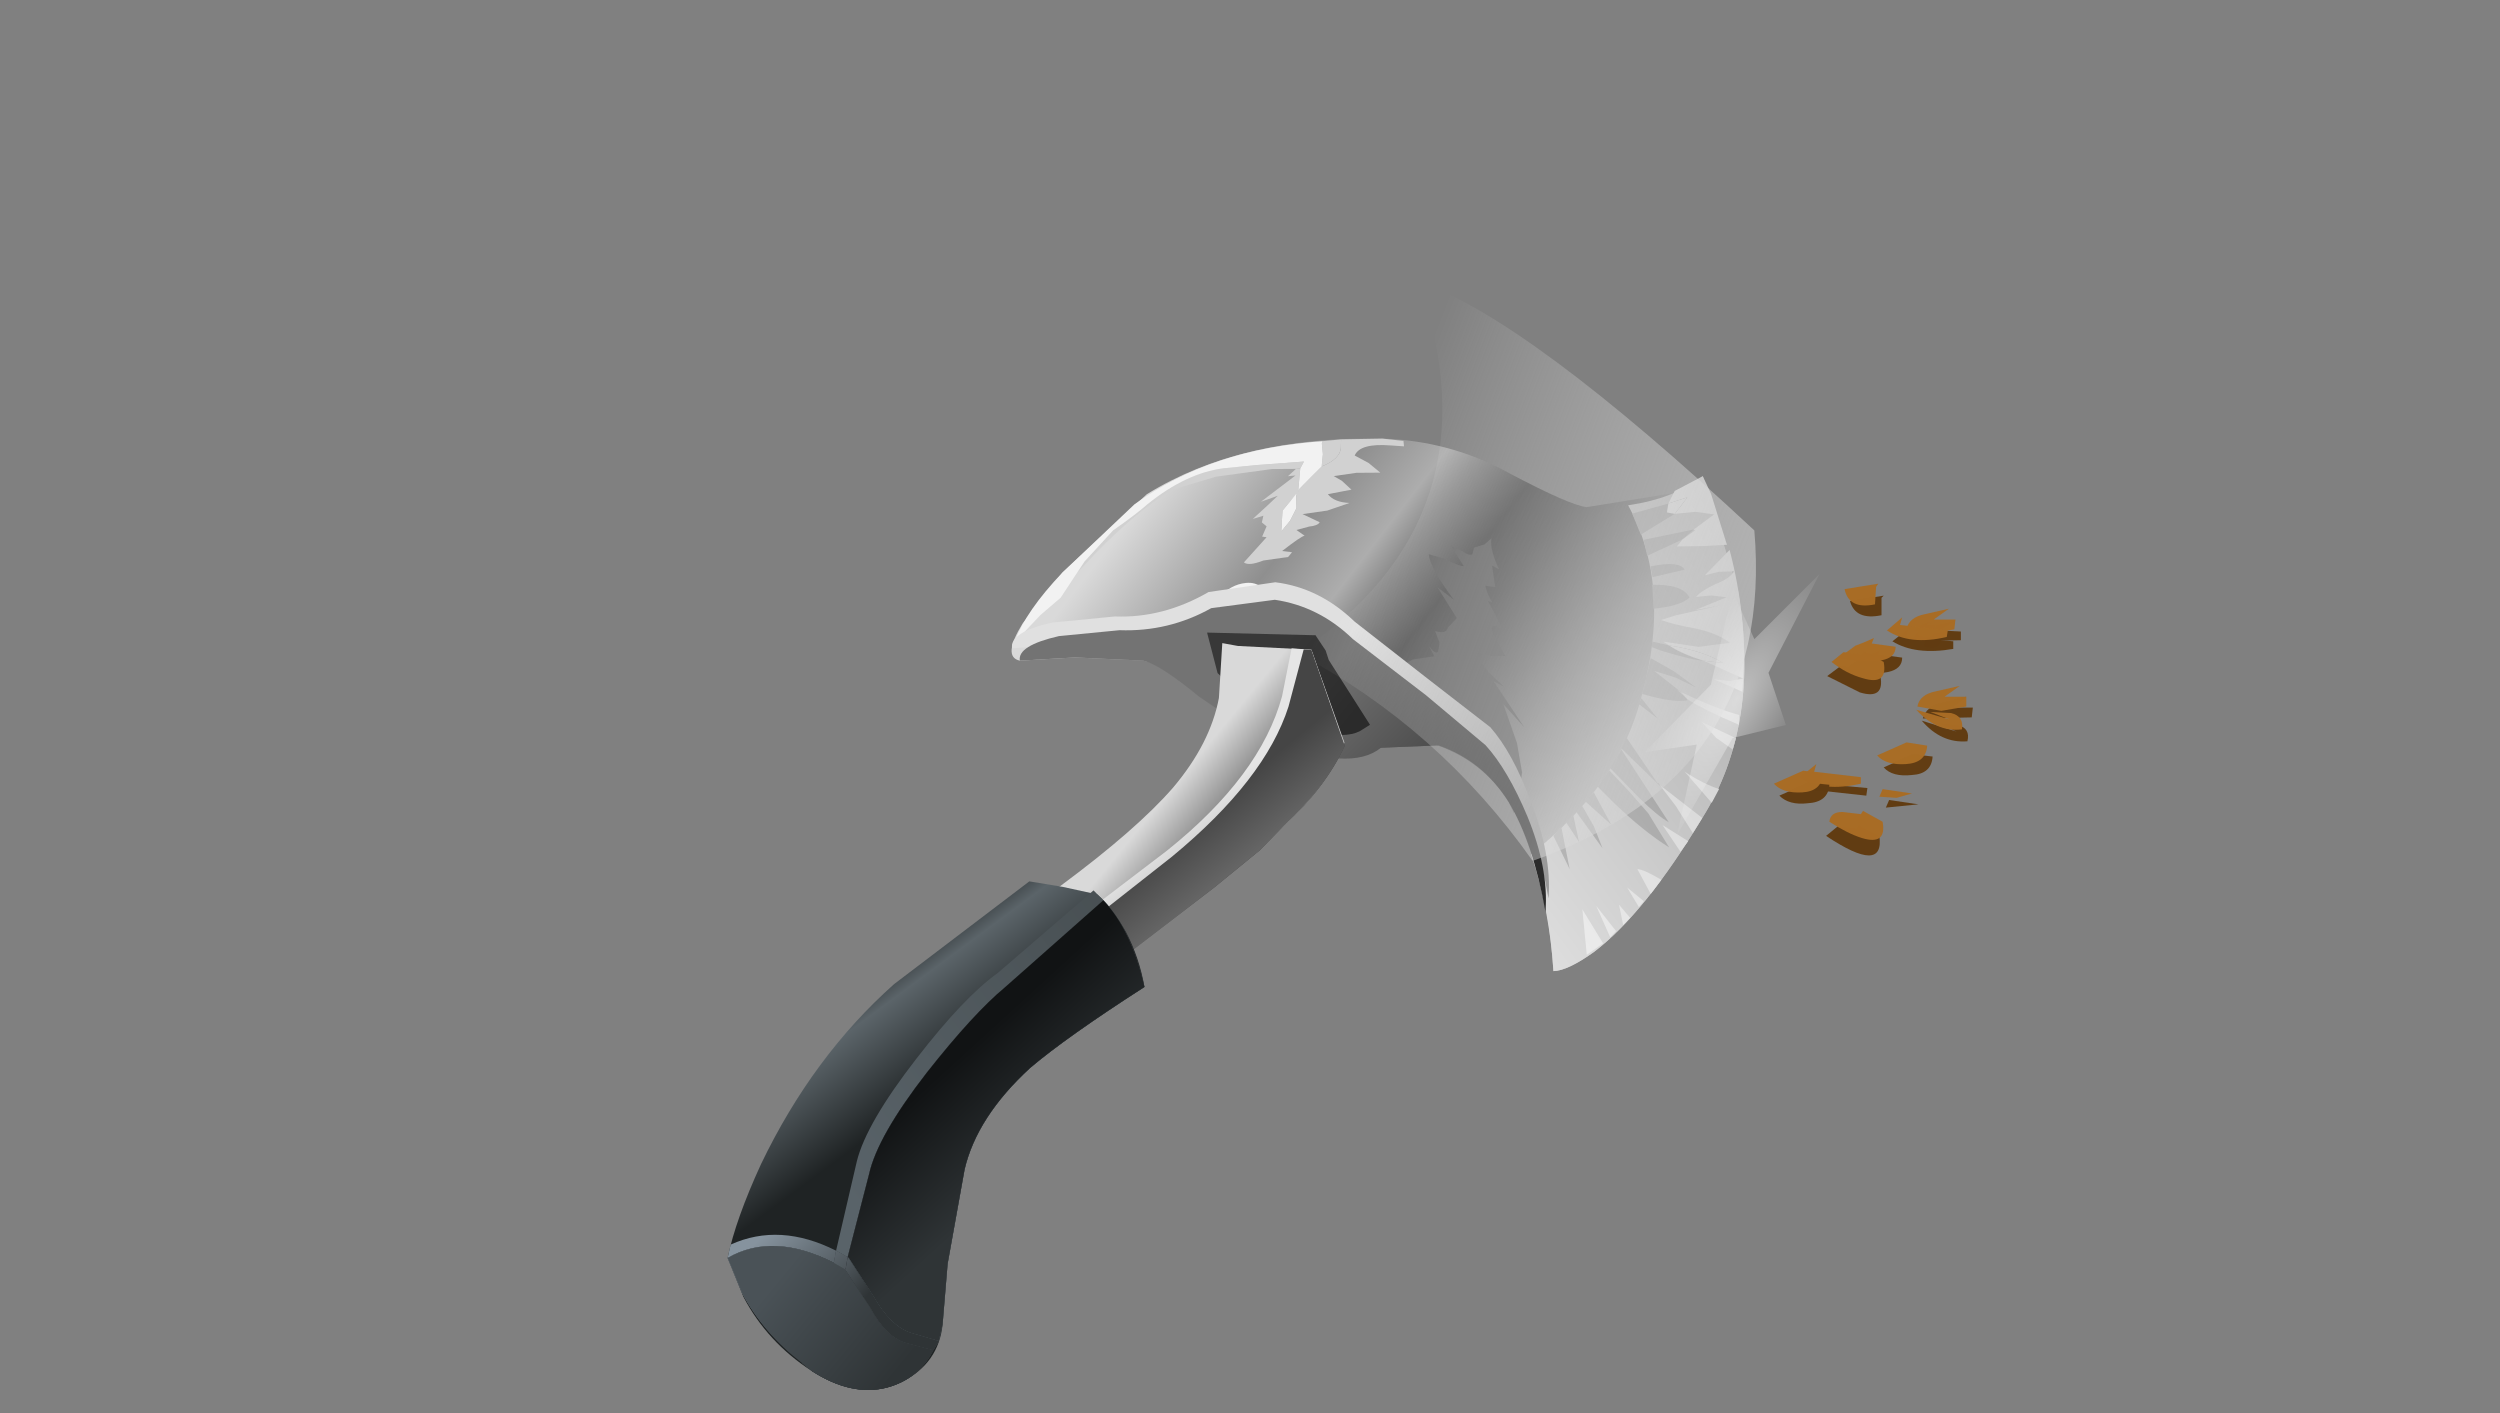 <?xml version="1.0" encoding="UTF-8" standalone="no"?>
<svg xmlns:xlink="http://www.w3.org/1999/xlink" height="65.0px" width="115.0px" xmlns="http://www.w3.org/2000/svg">
  <rect width="100%" height="100%" fill="#808080" stroke="none"/>
  <g transform="matrix(1.0, 0.0, 0.0, 1.0, 0.0, 0.0)">
    <use height="41.5" transform="matrix(0.995, -0.097, 0.097, 0.995, 30.094, 23.241)" width="49.3" xlink:href="#shape0"/>
    <use height="26.65" transform="matrix(1.0, 0.0, 0.0, 1.0, 59.7, 12.95)" width="21.05" xlink:href="#shape1"/>
    <use height="1.5" transform="matrix(1.0, 0.0, 0.0, 1.0, 86.35, 34.15)" width="2.55" xlink:href="#shape2"/>
    <use height="1.5" transform="matrix(1.0, 0.0, 0.0, 1.0, 84.85, 26.85)" width="1.8" xlink:href="#shape3"/>
    <use height="1.7" transform="matrix(1.0, 0.0, 0.0, 1.0, 87.7, 28.0)" width="2.5" xlink:href="#shape4"/>
    <use height="2.05" transform="matrix(1.0, 0.0, 0.0, 1.0, 84.0, 37.3)" width="2.65" xlink:href="#shape5"/>
    <use height="1.15" transform="matrix(1.0, 0.0, 0.0, 1.0, 88.25, 28.65)" width="1.05" xlink:href="#shape6"/>
    <use height="0.95" transform="matrix(1.0, 0.0, 0.0, 1.0, 86.45, 36.25)" width="1.8" xlink:href="#shape7"/>
    <use height="1.55" transform="matrix(1.0, 0.0, 0.0, 1.0, 82.8, 35.15)" width="3.1" xlink:href="#shape8"/>
    <use height="1.6" transform="matrix(1.0, 0.0, 0.0, 1.0, 84.6, 29.35)" width="2.9" xlink:href="#shape9"/>
    <use height="1.7" transform="matrix(1.0, 0.0, 0.0, 1.0, 88.2, 31.55)" width="2.55" xlink:href="#shape10"/>
    <use height="2.0" transform="matrix(1.0, 0.0, 0.0, 1.0, 84.05, 29.95)" width="2.65" xlink:href="#shape11"/>
    <use height="1.45" transform="matrix(1.0, 0.0, 0.0, 1.0, 88.15, 32.65)" width="2.4" xlink:href="#shape12"/>
    <use height="1.5" transform="matrix(1.0, 0.0, 0.0, 1.0, 81.6, 35.45)" width="2.55" xlink:href="#shape13"/>
    <use height="1.55" transform="matrix(1.0, 0.0, 0.0, 1.0, 86.8, 28.4)" width="3.1" xlink:href="#shape14"/>
    <use height="12.0" transform="matrix(1.0, 0.0, 0.0, 1.0, 75.65, 26.4)" width="8.05" xlink:href="#shape15"/>
  </g>
  <defs>
    <g id="shape0" transform="matrix(1.0, 0.0, 0.0, 1.0, 27.75, 21.15)">
      <path d="M14.95 -16.9 L18.9 -17.15 Q19.85 -17.4 20.4 -17.8 L21.5 -12.4 Q21.95 -6.15 18.85 -2.15 15.8 1.95 13.3 3.5 12.0 4.25 11.35 4.2 11.5 -0.7 10.05 -3.75 9.05 -5.75 7.1 -6.65 L4.45 -6.8 2.8 -6.65 1.35 -7.2 Q0.0 -8.25 -1.4 -8.9 L-3.75 -10.45 Q-5.25 -11.6 -6.05 -11.85 L-9.15 -12.3 -11.7 -12.4 Q-12.5 -12.65 -11.4 -14.1 L-9.35 -16.25 -5.15 -19.45 Q-0.6 -21.7 5.9 -20.95 9.0 -20.55 11.55 -18.8 14.2 -17.05 14.95 -16.9" fill="url(#gradient0)" fill-rule="evenodd" stroke="none"/>
      <path d="M1.4 -18.5 L1.0 -18.1 0.85 -17.15 1.3 -17.6 1.65 -18.15 1.7 -18.75 1.4 -18.5 M3.95 -20.7 L4.0 -21.1 5.9 -20.95 6.85 -20.75 6.85 -20.5 6.25 -20.6 Q4.85 -20.85 4.55 -20.3 L5.15 -19.9 5.65 -19.4 4.55 -19.5 3.5 -19.45 3.85 -19.2 4.25 -18.75 3.15 -18.65 Q3.4 -18.25 4.1 -18.15 L3.05 -17.9 1.9 -17.85 2.65 -17.4 Q2.55 -17.25 2.15 -17.25 L1.55 -17.15 1.9 -16.85 Q1.75 -16.85 0.8 -16.25 L1.25 -16.15 1.05 -15.95 -0.1 -15.9 Q-0.8 -15.7 -1.0 -15.9 L0.15 -16.95 -0.05 -17.0 0.2 -17.45 0.0 -17.65 0.1 -17.95 -0.4 -17.85 0.2 -18.3 0.85 -18.8 0.05 -18.6 1.75 -19.65 1.4 -19.65 1.8 -19.95 2.0 -19.95 1.8 -18.9 1.85 -19.0 2.45 -19.5 3.0 -19.95 Q3.85 -20.2 3.95 -20.7" fill="#d1d1d1" fill-rule="evenodd" stroke="none"/>
      <path d="M-6.85 -17.95 Q-5.7 -18.6 -5.15 -19.0 -3.25 -20.25 -1.5 -20.3 L0.05 -20.3 2.2 -20.25 2.0 -19.95 1.8 -19.95 0.7 -20.05 -1.9 -19.95 -3.95 -19.55 Q-5.95 -18.6 -8.3 -16.5 L-8.65 -16.2 -8.3 -16.65 -6.85 -17.95" fill="#d1d1d1" fill-rule="evenodd" stroke="none"/>
      <path d="M3.1 -20.5 L3.1 -21.0 3.15 -21.1 4.0 -21.1 3.95 -20.7 Q3.85 -20.2 3.0 -19.95 L3.0 -20.0 3.1 -20.5" fill="#d1d1d1" fill-rule="evenodd" stroke="none"/>
      <path d="M9.6 -15.55 L10.1 -15.65 10.45 -15.9 Q10.3 -15.45 10.65 -14.45 L10.35 -14.65 10.4 -13.65 9.95 -13.75 Q10.0 -13.35 10.2 -12.95 L10.0 -13.05 10.6 -11.6 10.25 -11.85 Q10.05 -11.95 10.05 -11.65 L10.55 -10.45 9.95 -10.5 9.3 -10.7 Q9.35 -10.35 9.7 -9.8 L10.35 -9.05 9.9 -9.35 11.1 -7.1 10.25 -8.25 10.7 -6.4 10.8 -5.05 10.55 -3.95 10.25 -3.2 10.05 -3.75 Q9.05 -5.75 6.95 -6.7 L5.45 -10.9 Q5.65 -10.55 5.95 -10.55 L6.3 -10.7 7.3 -10.75 7.1 -11.25 Q7.35 -10.8 7.5 -10.95 L7.6 -11.35 7.45 -11.9 Q7.95 -11.7 8.05 -12.0 L8.5 -12.4 7.75 -13.9 8.45 -13.25 Q7.5 -14.8 7.5 -15.45 L8.25 -15.15 Q8.85 -14.75 9.05 -14.75 L8.55 -15.75 Q8.65 -15.65 9.05 -15.45 9.3 -15.2 9.5 -15.25 L9.6 -15.55" fill="#666666" fill-rule="evenodd" stroke="none"/>
      <path d="M1.0 -18.1 L1.4 -18.5 1.7 -18.8 1.65 -18.15 1.3 -17.6 0.85 -17.15 1.0 -18.1 M-5.15 -19.0 Q-5.7 -18.6 -6.85 -17.95 L-8.3 -16.65 -9.55 -15.1 -10.55 -14.4 -11.7 -13.4 -11.85 -13.3 Q-11.2 -14.65 -9.35 -16.25 L-5.75 -19.05 Q-2.0 -21.25 3.15 -21.1 L3.1 -21.0 3.1 -20.5 3.0 -20.0 3.0 -19.95 2.45 -19.5 1.85 -19.0 1.8 -18.9 2.0 -19.95 2.2 -20.25 0.05 -20.3 -1.5 -20.3 Q-3.25 -20.25 -5.15 -19.0" fill="#f2f2f2" fill-rule="evenodd" stroke="none"/>
      <path d="M0.05 -13.8 L-0.25 -13.6 -1.6 -13.4 Q-2.05 -13.5 -2.3 -14.4 -1.7 -14.95 -1.0 -14.95 -0.1 -14.95 0.05 -13.8" fill="#f2f2f2" fill-rule="evenodd" stroke="none"/>
      <path d="M16.85 -16.8 Q19.0 -16.9 20.4 -17.8 L21.5 -12.4 Q21.95 -6.15 18.85 -2.15 15.8 1.95 13.3 3.5 12.0 4.25 11.35 4.2 11.45 1.4 10.85 -1.25 14.95 -3.9 16.4 -7.45 18.6 -12.7 16.85 -16.8" fill="url(#gradient1)" fill-rule="evenodd" stroke="none"/>
      <path d="M13.55 -3.45 L14.0 -3.8 14.65 -2.25 13.55 -3.45" fill="url(#gradient2)" fill-rule="evenodd" stroke="none"/>
      <path d="M19.75 -15.4 L19.2 -15.0 17.5 -14.4 17.4 -15.15 19.75 -15.4" fill="url(#gradient3)" fill-rule="evenodd" stroke="none"/>
      <path d="M18.1 -10.2 Q18.65 -9.75 19.6 -9.35 19.15 -9.4 17.7 -10.0 L17.3 -10.2 17.35 -10.45 18.1 -10.2" fill="url(#gradient4)" fill-rule="evenodd" stroke="none"/>
      <path d="M12.95 -2.9 L13.1 -1.6 12.6 -2.55 12.95 -2.9" fill="url(#gradient5)" fill-rule="evenodd" stroke="none"/>
      <path d="M12.55 -0.4 L11.95 -2.0 12.35 -2.4 12.55 -0.4" fill="url(#gradient6)" fill-rule="evenodd" stroke="none"/>
      <path d="M17.3 -2.1 Q16.8 -2.45 16.05 -3.35 L14.85 -4.85 15.45 -5.65 17.3 -2.1" fill="url(#gradient7)" fill-rule="evenodd" stroke="none"/>
      <path d="M18.7 -16.7 L18.6 -16.3 18.95 -16.2 17.3 -15.4 17.0 -16.4 18.7 -16.7" fill="url(#gradient8)" fill-rule="evenodd" stroke="none"/>
      <path d="M17.25 -6.9 L16.45 -7.65 16.6 -7.9 17.25 -6.9" fill="url(#gradient9)" fill-rule="evenodd" stroke="none"/>
      <path d="M16.4 -2.6 L17.2 -0.95 Q16.1 -1.8 14.9 -3.2 L14.2 -4.05 14.8 -4.75 15.65 -3.65 16.4 -2.6" fill="url(#gradient10)" fill-rule="evenodd" stroke="none"/>
      <path d="M16.95 -3.95 L17.0 -3.95 17.1 -3.75 15.45 -5.7 15.75 -6.15 16.95 -3.95" fill="url(#gradient11)" fill-rule="evenodd" stroke="none"/>
      <path d="M17.6 -13.9 Q18.95 -14.05 19.15 -13.6 L17.65 -13.4 17.6 -13.9" fill="url(#gradient12)" fill-rule="evenodd" stroke="none"/>
      <path d="M17.6 -13.05 Q19.0 -12.95 19.25 -12.3 18.8 -11.95 17.55 -11.95 L17.6 -13.05" fill="url(#gradient13)" fill-rule="evenodd" stroke="none"/>
      <path d="M16.65 -8.1 L17.2 -9.7 18.2 -9.0 19.15 -8.15 18.25 -8.7 17.3 -9.1 18.45 -8.0 18.25 -8.15 18.7 -7.65 18.7 -7.6 Q18.0 -7.55 16.65 -8.1" fill="url(#gradient14)" fill-rule="evenodd" stroke="none"/>
      <path d="M13.1 -3.0 L13.4 -3.25 13.85 -2.25 14.15 -1.2 13.1 -3.0" fill="url(#gradient15)" fill-rule="evenodd" stroke="none"/>
      <path d="M15.65 -0.1 Q15.95 -0.05 16.7 0.5 L16.15 1.1 15.65 -0.1" fill="url(#gradient16)" fill-rule="evenodd" stroke="none"/>
      <path d="M12.95 3.6 L12.95 1.5 13.75 3.15 12.95 3.6" fill="url(#gradient17)" fill-rule="evenodd" stroke="none"/>
      <path d="M19.6 -16.9 L18.7 -16.7 19.05 -17.25 20.4 -17.8 20.7 -16.95 21.2 -14.55 20.05 -14.6 18.9 -14.7 19.2 -15.0 19.8 -15.35 19.75 -15.4 20.75 -16.0 19.9 -16.2 18.95 -16.2 19.6 -16.9" fill="url(#gradient18)" fill-rule="evenodd" stroke="none"/>
      <path d="M19.25 -6.55 L20.75 -5.65 20.55 -5.15 19.85 -5.75 19.25 -6.55" fill="url(#gradient19)" fill-rule="evenodd" stroke="none"/>
      <path d="M15.1 2.1 L14.75 2.4 14.65 1.45 15.1 2.1" fill="url(#gradient20)" fill-rule="evenodd" stroke="none"/>
      <path d="M14.4 2.65 L14.1 2.9 13.6 1.4 14.4 2.65" fill="url(#gradient21)" fill-rule="evenodd" stroke="none"/>
      <path d="M15.8 1.4 L15.55 1.65 15.1 0.7 15.8 1.4" fill="url(#gradient22)" fill-rule="evenodd" stroke="none"/>
      <path d="M21.25 -7.75 L20.0 -8.45 20.7 -8.3 21.35 -8.35 21.25 -7.75" fill="url(#gradient23)" fill-rule="evenodd" stroke="none"/>
      <path d="M17.0 -2.0 L18.1 -1.15 17.7 -0.7 17.0 -2.0" fill="url(#gradient24)" fill-rule="evenodd" stroke="none"/>
      <path d="M21.4 -13.3 L20.7 -13.35 20.05 -13.25 21.3 -14.3 Q21.8 -11.15 21.35 -8.35 L19.6 -9.35 20.5 -9.15 Q19.65 -9.8 18.1 -10.2 L17.85 -10.4 19.45 -10.0 20.9 -10.05 Q20.35 -10.55 19.4 -10.85 18.35 -11.15 17.85 -11.4 L18.55 -11.55 20.6 -11.8 19.45 -11.7 20.95 -12.15 20.25 -12.3 19.55 -12.3 Q19.8 -12.55 20.5 -12.8 21.2 -13.0 21.4 -13.3" fill="url(#gradient25)" fill-rule="evenodd" stroke="none"/>
      <path d="M18.45 -8.0 Q19.95 -7.1 21.0 -6.7 L20.95 -6.25 Q19.4 -7.1 18.7 -7.65 L18.45 -8.0" fill="url(#gradient26)" fill-rule="evenodd" stroke="none"/>
      <path d="M18.35 -1.5 L17.7 -2.8 17.05 -3.85 18.85 -2.15 18.35 -1.5" fill="url(#gradient27)" fill-rule="evenodd" stroke="none"/>
      <path d="M18.25 -4.35 Q19.05 -3.7 19.75 -3.4 L19.35 -2.8 18.25 -4.35" fill="url(#gradient28)" fill-rule="evenodd" stroke="none"/>
      <path d="M18.1 -10.2 Q19.65 -9.8 20.5 -9.15 L19.6 -9.35 Q18.65 -9.75 18.1 -10.2" fill="url(#gradient29)" fill-rule="evenodd" stroke="none"/>
      <path d="M18.1 -10.2 Q19.65 -9.8 20.5 -9.15 L19.6 -9.35 Q18.65 -9.75 18.1 -10.2" fill="url(#gradient30)" fill-rule="evenodd" stroke="none"/>
      <path d="M20.6 -11.8 L18.55 -11.55 20.6 -11.8" fill="url(#gradient31)" fill-rule="evenodd" stroke="none"/>
      <path d="M20.6 -11.8 L18.55 -11.55 20.6 -11.8" fill="url(#gradient32)" fill-rule="evenodd" stroke="none"/>
      <path d="M19.6 -16.9 L18.95 -16.2 18.6 -16.3 18.7 -16.7 19.6 -16.9" fill="url(#gradient33)" fill-rule="evenodd" stroke="none"/>
      <path d="M19.6 -16.9 L18.95 -16.2 18.6 -16.3 18.7 -16.7 19.6 -16.9" fill="url(#gradient34)" fill-rule="evenodd" stroke="none"/>
      <path d="M6.9 -9.75 L9.55 -7.25 Q10.45 -6.0 11.05 -3.75 11.8 -1.15 11.45 0.85 11.2 -2.4 10.25 -4.4 9.25 -6.5 7.3 -7.4 L4.5 -7.5 Q3.45 -6.8 1.35 -7.85 L-1.5 -9.5 -3.85 -11.05 -6.2 -12.5 -9.45 -12.95 -12.0 -13.0 Q-12.05 -13.75 -10.05 -14.0 L-7.15 -14.0 Q-4.95 -13.7 -2.75 -14.7 L0.35 -14.85 Q2.35 -14.4 3.8 -12.7 L6.9 -9.75" fill="url(#gradient35)" fill-rule="evenodd" stroke="none"/>
      <path d="M10.05 -3.75 Q9.05 -5.75 7.1 -6.65 L4.45 -6.8 Q3.7 -6.3 2.45 -6.5 L0.85 -7.0 -1.25 -7.95 -3.65 -9.95 Q-5.3 -11.6 -6.05 -11.85 L-9.15 -12.3 -11.7 -12.4 Q-11.75 -13.1 -9.8 -13.35 L-7.0 -13.35 Q-4.75 -13.05 -2.7 -13.95 L0.25 -14.05 Q2.25 -13.55 3.65 -11.9 L6.75 -9.0 9.25 -6.45 Q10.15 -5.25 10.85 -3.0 11.6 -0.5 11.25 1.45 11.0 -1.75 10.05 -3.75" fill="url(#gradient36)" fill-rule="evenodd" stroke="none"/>
      <path d="M1.9 -12.25 L1.95 -12.25 2.35 -11.5 2.45 -11.05 4.05 -7.9 3.55 -7.65 Q2.1 -7.1 -1.5 -9.5 L-2.7 -10.95 -3.0 -12.85 1.9 -12.25" fill="url(#gradient37)" fill-rule="evenodd" stroke="none"/>
      <path d="M1.7 -11.6 L2.8 -7.05 Q1.75 -5.25 -0.35 -3.65 L-1.55 -2.65 -3.8 -1.15 -8.45 1.75 -12.25 4.05 Q-14.2 5.4 -15.25 6.75 L-18.35 3.05 -17.55 2.45 Q-15.45 0.85 -10.85 -1.9 -7.1 -4.15 -5.25 -5.9 -3.35 -7.75 -2.75 -9.8 L-2.35 -12.3 -1.65 -12.1 1.7 -11.6" fill="url(#gradient38)" fill-rule="evenodd" stroke="none"/>
      <path d="M1.7 -11.6 L2.8 -7.2 Q1.75 -5.25 -0.35 -3.65 L-1.6 -2.65 -3.85 -1.2 -8.45 1.65 -12.35 3.9 Q-14.35 5.25 -15.3 6.55 L-17.35 4.1 -5.8 -3.05 Q-1.2 -6.05 0.15 -9.6 L0.8 -11.75 1.7 -11.6" fill="url(#gradient39)" fill-rule="evenodd" stroke="none"/>
      <path d="M1.7 -11.6 L2.8 -7.05 Q1.75 -5.25 -0.35 -3.65 L-1.55 -2.65 -3.8 -1.15 -8.45 1.75 -12.25 4.05 Q-14.2 5.4 -15.25 6.75 L-17.0 4.55 -5.6 -2.75 Q-1.0 -5.85 0.4 -9.1 L1.35 -11.65 1.7 -11.6" fill="url(#gradient40)" fill-rule="evenodd" stroke="none"/>
      <path d="M-9.2 -1.35 Q-8.6 -0.75 -8.05 0.5 -7.55 1.75 -7.45 3.1 -11.25 5.05 -13.05 6.3 -15.7 8.3 -16.5 10.65 L-17.7 14.9 -18.2 17.65 Q-18.55 19.4 -20.3 20.1 -22.3 20.85 -24.4 19.2 -26.3 17.7 -27.2 15.5 L-27.75 13.65 Q-27.2 11.9 -25.8 9.5 -22.95 4.8 -18.9 1.85 L-12.25 -2.25 -10.75 -1.85 -9.2 -1.35" fill="url(#gradient41)" fill-rule="evenodd" stroke="none"/>
      <path d="M-9.35 -1.55 L-8.95 -1.05 -13.85 2.5 Q-15.4 3.55 -17.8 6.05 -20.35 8.75 -20.9 10.45 L-22.25 14.15 -22.75 13.8 -21.4 9.8 Q-20.8 8.1 -18.2 5.35 -15.75 2.75 -14.1 1.8 L-9.35 -1.55" fill="url(#gradient42)" fill-rule="evenodd" stroke="none"/>
      <path d="M-13.85 2.5 L-8.95 -1.05 Q-7.8 0.4 -7.45 3.1 -11.25 5.05 -13.05 6.3 -15.7 8.3 -16.5 10.65 L-17.7 14.9 -18.2 17.65 -18.45 18.4 -19.7 17.9 Q-20.6 17.5 -21.25 16.05 L-22.2 14.2 -22.25 14.15 -20.9 10.45 Q-20.35 8.75 -17.8 6.05 -15.4 3.55 -13.85 2.5" fill="url(#gradient43)" fill-rule="evenodd" stroke="none"/>
      <path d="M-13.85 2.5 L-8.95 -1.05 Q-7.8 0.4 -7.45 3.1 -11.25 5.05 -13.05 6.3 -15.7 8.3 -16.5 10.65 L-17.7 14.9 -18.2 17.65 -18.45 18.4 -19.7 17.9 Q-20.6 17.5 -21.25 16.05 L-22.2 14.2 -22.25 14.15 -20.9 10.45 Q-20.35 8.75 -17.8 6.05 -15.4 3.55 -13.85 2.5" fill="url(#gradient44)" fill-rule="evenodd" stroke="none"/>
      <path d="M-22.9 14.35 Q-25.55 12.65 -27.75 13.65 L-27.55 13.05 Q-25.2 12.25 -22.75 13.8 L-22.9 14.35" fill="url(#gradient45)" fill-rule="evenodd" stroke="none"/>
      <path d="M-22.4 14.7 L-22.9 14.35 -22.75 13.8 -22.25 14.15 -22.4 14.7" fill="url(#gradient46)" fill-rule="evenodd" stroke="none"/>
      <path d="M-22.4 14.7 L-22.9 14.35 -22.75 13.8 -22.25 14.15 -22.4 14.7" fill="url(#gradient47)" fill-rule="evenodd" stroke="none"/>
      <path d="M-22.25 14.15 L-22.2 14.2 -21.25 16.05 Q-20.6 17.5 -19.7 17.9 L-18.45 18.4 -18.75 18.8 -19.95 18.35 Q-20.85 18.0 -21.45 16.55 L-22.4 14.75 -22.4 14.7 -22.25 14.15" fill="url(#gradient48)" fill-rule="evenodd" stroke="none"/>
      <path d="M-22.25 14.15 L-22.2 14.2 -21.25 16.05 Q-20.6 17.5 -19.7 17.9 L-18.45 18.4 -18.75 18.8 -19.95 18.35 Q-20.85 18.0 -21.45 16.55 L-22.4 14.75 -22.4 14.7 -22.25 14.15" fill="url(#gradient49)" fill-rule="evenodd" stroke="none"/>
      <path d="M-22.25 14.15 L-22.2 14.2 -21.25 16.05 Q-20.6 17.5 -19.7 17.9 L-18.45 18.4 -18.75 18.8 -19.95 18.35 Q-20.85 18.0 -21.45 16.55 L-22.4 14.75 -22.4 14.7 -22.25 14.15" fill="url(#gradient50)" fill-rule="evenodd" stroke="none"/>
      <path d="M-22.9 14.35 L-23.55 16.5 Q-23.7 17.1 -24.8 18.8 -26.45 17.25 -27.25 15.3 L-27.75 13.65 Q-25.55 12.65 -22.9 14.35" fill="url(#gradient51)" fill-rule="evenodd" stroke="none"/>
      <path d="M-22.4 14.7 L-23.05 17.0 Q-23.2 17.6 -24.4 19.2 L-24.8 18.8 Q-23.7 17.1 -23.55 16.5 L-22.9 14.35 -22.4 14.7" fill="url(#gradient52)" fill-rule="evenodd" stroke="none"/>
      <path d="M-22.4 14.7 L-23.05 17.0 Q-23.2 17.6 -24.4 19.2 L-24.8 18.8 Q-23.7 17.1 -23.55 16.5 L-22.9 14.35 -22.4 14.7" fill="url(#gradient53)" fill-rule="evenodd" stroke="none"/>
      <path d="M-21.45 16.55 Q-20.85 18.0 -19.95 18.35 L-18.75 18.8 Q-19.55 20.05 -21.05 20.3 -22.7 20.55 -24.4 19.2 -23.2 17.6 -23.05 17.0 L-22.4 14.7 -22.4 14.75 -21.45 16.55" fill="url(#gradient54)" fill-rule="evenodd" stroke="none"/>
      <path d="M-21.45 16.55 Q-20.85 18.0 -19.95 18.35 L-18.75 18.8 Q-19.55 20.05 -21.05 20.3 -22.7 20.55 -24.4 19.2 -23.2 17.6 -23.05 17.0 L-22.4 14.7 -22.4 14.75 -21.45 16.55" fill="url(#gradient55)" fill-rule="evenodd" stroke="none"/>
      <path d="M-21.45 16.55 Q-20.85 18.0 -19.95 18.35 L-18.75 18.8 Q-19.55 20.05 -21.05 20.3 -22.7 20.55 -24.4 19.2 -23.2 17.6 -23.05 17.0 L-22.4 14.7 -22.4 14.75 -21.45 16.55" fill="url(#gradient56)" fill-rule="evenodd" stroke="none"/>
      <path d="M-27.75 13.65 Q-25.55 12.65 -22.9 14.35 L-22.4 14.7 -22.4 14.75 -21.45 16.55 Q-20.85 18.0 -19.95 18.35 L-18.75 18.8 Q-19.55 20.05 -21.05 20.3 -22.7 20.55 -24.4 19.2 L-24.8 18.8 Q-26.45 17.25 -27.25 15.3 L-27.75 13.65" fill="url(#gradient57)" fill-rule="evenodd" stroke="none"/>
    </g>
    <linearGradient gradientTransform="matrix(-0.012, -0.012, -0.016, 0.017, 7.1, -12.05)" gradientUnits="userSpaceOnUse" id="gradient0" spreadMethod="pad" x1="-819.2" x2="819.2">
      <stop offset="0.078" stop-color="#bdbdbd"/>
      <stop offset="0.192" stop-color="#999999"/>
      <stop offset="0.333" stop-color="#747474"/>
      <stop offset="0.443" stop-color="#5d5d5d"/>
      <stop offset="0.514" stop-color="#545454"/>
      <stop offset="0.608" stop-color="#8d8d8d"/>
      <stop offset="0.655" stop-color="#adadad"/>
      <stop offset="0.769" stop-color="#8f8f8f"/>
      <stop offset="1.0" stop-color="#d9d9d9"/>
    </linearGradient>
    <linearGradient gradientTransform="matrix(0.018, -0.01, -0.015, -0.025, 19.8, -9.2)" gradientUnits="userSpaceOnUse" id="gradient1" spreadMethod="pad" x1="-819.2" x2="819.2">
      <stop offset="0.0" stop-color="#e5e5e5"/>
      <stop offset="0.612" stop-color="#adadad"/>
      <stop offset="1.0" stop-color="#878787"/>
    </linearGradient>
    <linearGradient gradientTransform="matrix(0.013, -0.007, -0.011, -0.018, 20.8, -6.55)" gradientUnits="userSpaceOnUse" id="gradient2" spreadMethod="pad" x1="-819.2" x2="819.2">
      <stop offset="0.0" stop-color="#bababa"/>
      <stop offset="1.0" stop-color="#878787"/>
    </linearGradient>
    <linearGradient gradientTransform="matrix(0.013, -0.007, -0.011, -0.018, 16.9, -14.35)" gradientUnits="userSpaceOnUse" id="gradient3" spreadMethod="pad" x1="-819.2" x2="819.2">
      <stop offset="0.0" stop-color="#bababa"/>
      <stop offset="1.0" stop-color="#878787"/>
    </linearGradient>
    <linearGradient gradientTransform="matrix(0.012, -0.007, -0.01, -0.017, 18.95, -10.15)" gradientUnits="userSpaceOnUse" id="gradient4" spreadMethod="pad" x1="-819.2" x2="819.2">
      <stop offset="0.0" stop-color="#bababa"/>
      <stop offset="1.0" stop-color="#878787"/>
    </linearGradient>
    <linearGradient gradientTransform="matrix(0.015, -0.008, -0.012, -0.02, 21.7, -6.95)" gradientUnits="userSpaceOnUse" id="gradient5" spreadMethod="pad" x1="-819.2" x2="819.2">
      <stop offset="0.0" stop-color="#bababa"/>
      <stop offset="1.0" stop-color="#878787"/>
    </linearGradient>
    <linearGradient gradientTransform="matrix(0.016, -0.009, -0.013, -0.021, 22.65, -6.85)" gradientUnits="userSpaceOnUse" id="gradient6" spreadMethod="pad" x1="-819.2" x2="819.2">
      <stop offset="0.0" stop-color="#bababa"/>
      <stop offset="1.0" stop-color="#878787"/>
    </linearGradient>
    <linearGradient gradientTransform="matrix(0.012, -0.007, -0.01, -0.016, 20.5, -6.1)" gradientUnits="userSpaceOnUse" id="gradient7" spreadMethod="pad" x1="-819.2" x2="819.2">
      <stop offset="0.0" stop-color="#bababa"/>
      <stop offset="1.0" stop-color="#878787"/>
    </linearGradient>
    <linearGradient gradientTransform="matrix(0.013, -0.007, -0.011, -0.018, 16.35, -15.4)" gradientUnits="userSpaceOnUse" id="gradient8" spreadMethod="pad" x1="-819.2" x2="819.2">
      <stop offset="0.0" stop-color="#bababa"/>
      <stop offset="1.0" stop-color="#878787"/>
    </linearGradient>
    <linearGradient gradientTransform="matrix(0.012, -0.006, -0.009, -0.016, 19.25, -8.7)" gradientUnits="userSpaceOnUse" id="gradient9" spreadMethod="pad" x1="-819.2" x2="819.2">
      <stop offset="0.0" stop-color="#bababa"/>
      <stop offset="1.0" stop-color="#878787"/>
    </linearGradient>
    <linearGradient gradientTransform="matrix(0.011, -0.006, -0.009, -0.015, 20.4, -5.25)" gradientUnits="userSpaceOnUse" id="gradient10" spreadMethod="pad" x1="-819.2" x2="819.2">
      <stop offset="0.0" stop-color="#bababa"/>
      <stop offset="1.0" stop-color="#878787"/>
    </linearGradient>
    <linearGradient gradientTransform="matrix(0.01, -0.006, -0.008, -0.014, 19.6, -6.65)" gradientUnits="userSpaceOnUse" id="gradient11" spreadMethod="pad" x1="-819.2" x2="819.2">
      <stop offset="0.0" stop-color="#bababa"/>
      <stop offset="1.0" stop-color="#878787"/>
    </linearGradient>
    <linearGradient gradientTransform="matrix(0.013, -0.007, -0.01, -0.018, 17.45, -13.25)" gradientUnits="userSpaceOnUse" id="gradient12" spreadMethod="pad" x1="-819.2" x2="819.2">
      <stop offset="0.0" stop-color="#bababa"/>
      <stop offset="1.0" stop-color="#878787"/>
    </linearGradient>
    <linearGradient gradientTransform="matrix(0.013, -0.007, -0.01, -0.018, 17.85, -12.4)" gradientUnits="userSpaceOnUse" id="gradient13" spreadMethod="pad" x1="-819.2" x2="819.2">
      <stop offset="0.0" stop-color="#bababa"/>
      <stop offset="1.0" stop-color="#878787"/>
    </linearGradient>
    <linearGradient gradientTransform="matrix(0.013, -0.007, -0.01, -0.017, 19.25, -9.35)" gradientUnits="userSpaceOnUse" id="gradient14" spreadMethod="pad" x1="-819.2" x2="819.2">
      <stop offset="0.0" stop-color="#bababa"/>
      <stop offset="1.0" stop-color="#878787"/>
    </linearGradient>
    <linearGradient gradientTransform="matrix(0.016, -0.009, -0.013, -0.022, 22.45, -6.95)" gradientUnits="userSpaceOnUse" id="gradient15" spreadMethod="pad" x1="-819.2" x2="819.2">
      <stop offset="0.0" stop-color="#bababa"/>
      <stop offset="1.0" stop-color="#878787"/>
    </linearGradient>
    <linearGradient gradientTransform="matrix(0.03, -0.017, -0.024, -0.041, 28.5, -6.35)" gradientUnits="userSpaceOnUse" id="gradient16" spreadMethod="pad" x1="-819.2" x2="819.2">
      <stop offset="0.0" stop-color="#ffffff"/>
      <stop offset="0.49" stop-color="#c6c6c6"/>
      <stop offset="1.0" stop-color="#878787"/>
    </linearGradient>
    <linearGradient gradientTransform="matrix(0.033, -0.018, -0.026, -0.045, 30.3, -6.9)" gradientUnits="userSpaceOnUse" id="gradient17" spreadMethod="pad" x1="-819.2" x2="819.2">
      <stop offset="0.0" stop-color="#ffffff"/>
      <stop offset="0.49" stop-color="#c6c6c6"/>
      <stop offset="1.0" stop-color="#878787"/>
    </linearGradient>
    <linearGradient gradientTransform="matrix(0.031, -0.017, -0.025, -0.042, 23.05, -17.45)" gradientUnits="userSpaceOnUse" id="gradient18" spreadMethod="pad" x1="-819.2" x2="819.2">
      <stop offset="0.0" stop-color="#ffffff"/>
      <stop offset="0.49" stop-color="#c6c6c6"/>
      <stop offset="1.0" stop-color="#878787"/>
    </linearGradient>
    <linearGradient gradientTransform="matrix(0.027, -0.015, -0.021, -0.036, 26.0, -9.2)" gradientUnits="userSpaceOnUse" id="gradient19" spreadMethod="pad" x1="-819.2" x2="819.2">
      <stop offset="0.0" stop-color="#ffffff"/>
      <stop offset="0.49" stop-color="#c6c6c6"/>
      <stop offset="1.0" stop-color="#878787"/>
    </linearGradient>
    <linearGradient gradientTransform="matrix(0.03, -0.016, -0.024, -0.041, 28.8, -5.75)" gradientUnits="userSpaceOnUse" id="gradient20" spreadMethod="pad" x1="-819.2" x2="819.2">
      <stop offset="0.0" stop-color="#ffffff"/>
      <stop offset="0.49" stop-color="#c6c6c6"/>
      <stop offset="1.0" stop-color="#878787"/>
    </linearGradient>
    <linearGradient gradientTransform="matrix(0.035, -0.019, -0.028, -0.047, 31.05, -7.25)" gradientUnits="userSpaceOnUse" id="gradient21" spreadMethod="pad" x1="-819.2" x2="819.2">
      <stop offset="0.0" stop-color="#ffffff"/>
      <stop offset="0.49" stop-color="#c6c6c6"/>
      <stop offset="1.0" stop-color="#878787"/>
    </linearGradient>
    <linearGradient gradientTransform="matrix(0.03, -0.017, -0.024, -0.041, 28.7, -6.05)" gradientUnits="userSpaceOnUse" id="gradient22" spreadMethod="pad" x1="-819.2" x2="819.2">
      <stop offset="0.0" stop-color="#ffffff"/>
      <stop offset="0.49" stop-color="#c6c6c6"/>
      <stop offset="1.0" stop-color="#878787"/>
    </linearGradient>
    <linearGradient gradientTransform="matrix(0.028, -0.015, -0.022, -0.038, 25.7, -10.9)" gradientUnits="userSpaceOnUse" id="gradient23" spreadMethod="pad" x1="-819.2" x2="819.2">
      <stop offset="0.0" stop-color="#ffffff"/>
      <stop offset="0.49" stop-color="#c6c6c6"/>
      <stop offset="1.0" stop-color="#878787"/>
    </linearGradient>
    <linearGradient gradientTransform="matrix(0.028, -0.015, -0.022, -0.038, 27.3, -6.75)" gradientUnits="userSpaceOnUse" id="gradient24" spreadMethod="pad" x1="-819.2" x2="819.2">
      <stop offset="0.0" stop-color="#ffffff"/>
      <stop offset="0.49" stop-color="#c6c6c6"/>
      <stop offset="1.0" stop-color="#878787"/>
    </linearGradient>
    <linearGradient gradientTransform="matrix(0.03, -0.017, -0.024, -0.041, 25.1, -13.35)" gradientUnits="userSpaceOnUse" id="gradient25" spreadMethod="pad" x1="-819.2" x2="819.2">
      <stop offset="0.0" stop-color="#ffffff"/>
      <stop offset="0.49" stop-color="#c6c6c6"/>
      <stop offset="1.0" stop-color="#878787"/>
    </linearGradient>
    <linearGradient gradientTransform="matrix(0.027, -0.015, -0.021, -0.036, 25.5, -10.35)" gradientUnits="userSpaceOnUse" id="gradient26" spreadMethod="pad" x1="-819.2" x2="819.2">
      <stop offset="0.0" stop-color="#ffffff"/>
      <stop offset="0.49" stop-color="#c6c6c6"/>
      <stop offset="1.0" stop-color="#878787"/>
    </linearGradient>
    <linearGradient gradientTransform="matrix(0.026, -0.014, -0.021, -0.035, 26.2, -7.4)" gradientUnits="userSpaceOnUse" id="gradient27" spreadMethod="pad" x1="-819.2" x2="819.2">
      <stop offset="0.0" stop-color="#ffffff"/>
      <stop offset="0.49" stop-color="#c6c6c6"/>
      <stop offset="1.0" stop-color="#878787"/>
    </linearGradient>
    <linearGradient gradientTransform="matrix(0.026, -0.014, -0.021, -0.035, 26.2, -7.65)" gradientUnits="userSpaceOnUse" id="gradient28" spreadMethod="pad" x1="-819.2" x2="819.2">
      <stop offset="0.0" stop-color="#ffffff"/>
      <stop offset="0.49" stop-color="#c6c6c6"/>
      <stop offset="1.0" stop-color="#878787"/>
    </linearGradient>
    <linearGradient gradientTransform="matrix(0.012, -0.007, -0.01, -0.017, 19.25, -9.65)" gradientUnits="userSpaceOnUse" id="gradient29" spreadMethod="pad" x1="-819.2" x2="819.2">
      <stop offset="0.0" stop-color="#bababa"/>
      <stop offset="1.0" stop-color="#878787"/>
    </linearGradient>
    <linearGradient gradientTransform="matrix(0.027, -0.015, -0.021, -0.037, 24.55, -12.55)" gradientUnits="userSpaceOnUse" id="gradient30" spreadMethod="pad" x1="-819.2" x2="819.2">
      <stop offset="0.0" stop-color="#ffffff"/>
      <stop offset="0.49" stop-color="#c6c6c6"/>
      <stop offset="1.0" stop-color="#878787"/>
    </linearGradient>
    <linearGradient gradientTransform="matrix(0.013, -0.007, -0.01, -0.018, 18.55, -11.15)" gradientUnits="userSpaceOnUse" id="gradient31" spreadMethod="pad" x1="-819.2" x2="819.2">
      <stop offset="0.0" stop-color="#bababa"/>
      <stop offset="1.0" stop-color="#878787"/>
    </linearGradient>
    <linearGradient gradientTransform="matrix(0.029, -0.016, -0.023, -0.039, 24.25, -14.25)" gradientUnits="userSpaceOnUse" id="gradient32" spreadMethod="pad" x1="-819.2" x2="819.2">
      <stop offset="0.0" stop-color="#ffffff"/>
      <stop offset="0.49" stop-color="#c6c6c6"/>
      <stop offset="1.0" stop-color="#878787"/>
    </linearGradient>
    <linearGradient gradientTransform="matrix(0.013, -0.007, -0.011, -0.018, 16.5, -15.15)" gradientUnits="userSpaceOnUse" id="gradient33" spreadMethod="pad" x1="-819.2" x2="819.2">
      <stop offset="0.0" stop-color="#bababa"/>
      <stop offset="1.0" stop-color="#878787"/>
    </linearGradient>
    <linearGradient gradientTransform="matrix(0.03, -0.016, -0.024, -0.04, 22.35, -18.3)" gradientUnits="userSpaceOnUse" id="gradient34" spreadMethod="pad" x1="-819.2" x2="819.2">
      <stop offset="0.0" stop-color="#ffffff"/>
      <stop offset="0.49" stop-color="#c6c6c6"/>
      <stop offset="1.0" stop-color="#878787"/>
    </linearGradient>
    <linearGradient gradientTransform="matrix(-0.005, -0.005, -0.007, 0.006, 3.65, -4.65)" gradientUnits="userSpaceOnUse" id="gradient35" spreadMethod="pad" x1="-819.2" x2="819.2">
      <stop offset="0.0" stop-color="#999999"/>
      <stop offset="0.8" stop-color="#d1d1d1"/>
      <stop offset="1.0" stop-color="#e0e0e0"/>
    </linearGradient>
    <linearGradient gradientTransform="matrix(-0.005, -0.005, -0.007, 0.006, 3.6, -4.0)" gradientUnits="userSpaceOnUse" id="gradient36" spreadMethod="pad" x1="-819.2" x2="819.2">
      <stop offset="0.0" stop-color="#2b2b2b"/>
      <stop offset="0.792" stop-color="#636363"/>
      <stop offset="1.0" stop-color="#737373"/>
    </linearGradient>
    <linearGradient gradientTransform="matrix(-0.002, -0.002, -0.002, 0.002, 1.3, -9.6)" gradientUnits="userSpaceOnUse" id="gradient37" spreadMethod="pad" x1="-819.2" x2="819.2">
      <stop offset="0.0" stop-color="#2b2b2b"/>
      <stop offset="1.0" stop-color="#383838"/>
    </linearGradient>
    <linearGradient gradientTransform="matrix(-0.002, -0.002, -0.002, 0.002, -6.1, -1.8)" gradientUnits="userSpaceOnUse" id="gradient38" spreadMethod="pad" x1="-819.2" x2="819.2">
      <stop offset="0.0" stop-color="#454545"/>
      <stop offset="0.404" stop-color="#7e7e7e"/>
      <stop offset="1.0" stop-color="#d9d9d9"/>
    </linearGradient>
    <linearGradient gradientTransform="matrix(0.002, 0.003, 0.003, -0.002, -5.7, -0.2)" gradientUnits="userSpaceOnUse" id="gradient39" spreadMethod="pad" x1="-819.2" x2="819.2">
      <stop offset="0.0" stop-color="#e5e5e5"/>
      <stop offset="0.612" stop-color="#adadad"/>
      <stop offset="1.0" stop-color="#878787"/>
    </linearGradient>
    <linearGradient gradientTransform="matrix(0.002, 0.003, 0.003, -0.002, -5.55, 0.0)" gradientUnits="userSpaceOnUse" id="gradient40" spreadMethod="pad" x1="-819.2" x2="819.2">
      <stop offset="0.0" stop-color="#454545"/>
      <stop offset="0.859" stop-color="#7d7d7d"/>
      <stop offset="1.0" stop-color="#878787"/>
    </linearGradient>
    <linearGradient gradientTransform="matrix(0.002, 0.003, 0.005, -0.003, -19.9, 4.8)" gradientUnits="userSpaceOnUse" id="gradient41" spreadMethod="pad" x1="-819.2" x2="819.2">
      <stop offset="0.0" stop-color="#2f3436"/>
      <stop offset="0.247" stop-color="#5b6469"/>
      <stop offset="1.0" stop-color="#1f2324"/>
    </linearGradient>
    <linearGradient gradientTransform="matrix(-0.011, 0.007, 0.01, 0.016, -13.5, 4.9)" gradientUnits="userSpaceOnUse" id="gradient42" spreadMethod="pad" x1="-819.2" x2="819.2">
      <stop offset="0.0" stop-color="#454c4f"/>
      <stop offset="1.0" stop-color="#596369"/>
    </linearGradient>
    <linearGradient gradientTransform="matrix(-0.011, 0.007, 0.01, 0.016, -12.0, 7.6)" gradientUnits="userSpaceOnUse" id="gradient43" spreadMethod="pad" x1="-819.2" x2="819.2">
      <stop offset="0.0" stop-color="#454c4f"/>
      <stop offset="1.0" stop-color="#596369"/>
    </linearGradient>
    <linearGradient gradientTransform="matrix(-0.002, -0.003, -0.004, 0.003, -14.8, 8.05)" gradientUnits="userSpaceOnUse" id="gradient44" spreadMethod="pad" x1="-819.2" x2="819.2">
      <stop offset="0.0" stop-color="#2f3436"/>
      <stop offset="1.0" stop-color="#111314"/>
    </linearGradient>
    <linearGradient gradientTransform="matrix(-0.002, -0.003, -0.004, 0.003, -24.25, 15.15)" gradientUnits="userSpaceOnUse" id="gradient45" spreadMethod="pad" x1="-819.2" x2="819.2">
      <stop offset="0.0" stop-color="#2f3436"/>
      <stop offset="1.0" stop-color="#86939e"/>
    </linearGradient>
    <linearGradient gradientTransform="matrix(-0.011, 0.007, 0.009, 0.015, -12.25, 7.9)" gradientUnits="userSpaceOnUse" id="gradient46" spreadMethod="pad" x1="-819.2" x2="819.2">
      <stop offset="0.0" stop-color="#454c4f"/>
      <stop offset="1.0" stop-color="#596369"/>
    </linearGradient>
    <linearGradient gradientTransform="matrix(-0.002, -0.003, -0.004, 0.003, -22.85, 13.9)" gradientUnits="userSpaceOnUse" id="gradient47" spreadMethod="pad" x1="-819.2" x2="819.2">
      <stop offset="0.0" stop-color="#2f3436"/>
      <stop offset="1.0" stop-color="#86939e"/>
    </linearGradient>
    <linearGradient gradientTransform="matrix(-0.018, 0.011, 0.015, 0.025, -4.55, 6.6)" gradientUnits="userSpaceOnUse" id="gradient48" spreadMethod="pad" x1="-819.2" x2="819.2">
      <stop offset="0.0" stop-color="#454c4f"/>
      <stop offset="1.0" stop-color="#596369"/>
    </linearGradient>
    <linearGradient gradientTransform="matrix(-0.002, -0.002, -0.003, 0.003, -21.7, 15.2)" gradientUnits="userSpaceOnUse" id="gradient49" spreadMethod="pad" x1="-819.2" x2="819.2">
      <stop offset="0.0" stop-color="#2f3436"/>
      <stop offset="1.0" stop-color="#111314"/>
    </linearGradient>
    <linearGradient gradientTransform="matrix(-0.002, -0.002, -0.003, 0.003, -22.65, 13.85)" gradientUnits="userSpaceOnUse" id="gradient50" spreadMethod="pad" x1="-819.2" x2="819.2">
      <stop offset="0.0" stop-color="#2f3436"/>
      <stop offset="1.0" stop-color="#86939e"/>
    </linearGradient>
    <linearGradient gradientTransform="matrix(-0.002, -0.002, -0.003, 0.003, -25.05, 15.2)" gradientUnits="userSpaceOnUse" id="gradient51" spreadMethod="pad" x1="-819.2" x2="819.2">
      <stop offset="0.0" stop-color="#2f3436"/>
      <stop offset="1.0" stop-color="#86939e"/>
    </linearGradient>
    <linearGradient gradientTransform="matrix(-0.01, 0.006, 0.008, 0.013, -12.75, 9.95)" gradientUnits="userSpaceOnUse" id="gradient52" spreadMethod="pad" x1="-819.2" x2="819.2">
      <stop offset="0.0" stop-color="#454c4f"/>
      <stop offset="1.0" stop-color="#596369"/>
    </linearGradient>
    <linearGradient gradientTransform="matrix(-0.002, -0.002, -0.003, 0.002, -24.5, 15.5)" gradientUnits="userSpaceOnUse" id="gradient53" spreadMethod="pad" x1="-819.2" x2="819.2">
      <stop offset="0.0" stop-color="#2f3436"/>
      <stop offset="1.0" stop-color="#86939e"/>
    </linearGradient>
    <linearGradient gradientTransform="matrix(-0.011, 0.007, 0.009, 0.015, -10.35, 10.6)" gradientUnits="userSpaceOnUse" id="gradient54" spreadMethod="pad" x1="-819.2" x2="819.2">
      <stop offset="0.0" stop-color="#454c4f"/>
      <stop offset="1.0" stop-color="#596369"/>
    </linearGradient>
    <linearGradient gradientTransform="matrix(-0.002, -0.002, -0.003, 0.003, -23.25, 16.7)" gradientUnits="userSpaceOnUse" id="gradient55" spreadMethod="pad" x1="-819.2" x2="819.2">
      <stop offset="0.0" stop-color="#2f3436"/>
      <stop offset="1.0" stop-color="#111314"/>
    </linearGradient>
    <linearGradient gradientTransform="matrix(-0.002, -0.002, -0.003, 0.003, -24.25, 15.35)" gradientUnits="userSpaceOnUse" id="gradient56" spreadMethod="pad" x1="-819.2" x2="819.2">
      <stop offset="0.0" stop-color="#2f3436"/>
      <stop offset="1.0" stop-color="#86939e"/>
    </linearGradient>
    <linearGradient gradientTransform="matrix(-0.003, -0.003, -0.004, 0.004, -23.1, 17.3)" gradientUnits="userSpaceOnUse" id="gradient57" spreadMethod="pad" x1="-819.2" x2="819.2">
      <stop offset="0.0" stop-color="#2f3436"/>
      <stop offset="1.0" stop-color="#4a5257"/>
    </linearGradient>
    <g id="shape1" transform="matrix(1.0, 0.0, 0.0, 1.0, -59.7, -12.95)">
      <path d="M65.25 12.95 Q70.25 14.65 80.7 24.4 81.65 35.65 70.5 39.6 66.2 33.5 59.7 30.05 69.05 23.8 65.25 12.95" fill="url(#gradient58)" fill-rule="evenodd" stroke="none"/>
    </g>
    <linearGradient gradientTransform="matrix(0.011, 0.004, -0.005, 0.013, 67.55, 37.65)" gradientUnits="userSpaceOnUse" id="gradient58" spreadMethod="pad" x1="-819.2" x2="819.2">
      <stop offset="0.0" stop-color="#ffffff" stop-opacity="0.0"/>
      <stop offset="1.0" stop-color="#cccccc" stop-opacity="0.659"/>
    </linearGradient>
    <g id="shape2" transform="matrix(1.0, 0.0, 0.0, 1.0, 1.25, 0.75)">
      <path d="M0.35 0.75 Q-0.55 0.85 -0.95 0.4 L0.4 -0.2 1.3 -0.1 Q1.25 0.7 0.35 0.75" fill="#613c12" fill-opacity="0.988" fill-rule="evenodd" stroke="none"/>
      <path d="M0.05 0.25 Q-0.85 0.3 -1.25 -0.15 L0.1 -0.75 1.05 -0.6 Q1.0 0.2 0.05 0.25" fill="#a86c25" fill-opacity="0.988" fill-rule="evenodd" stroke="none"/>
    </g>
    <g id="shape3" transform="matrix(1.0, 0.0, 0.0, 1.0, 0.9, 0.75)">
      <path d="M-0.65 0.05 L0.9 -0.2 0.8 -0.1 0.8 0.7 Q-0.4 0.95 -0.65 0.05" fill="#613c12" fill-opacity="0.996" fill-rule="evenodd" stroke="none"/>
      <path d="M-0.9 -0.5 L0.65 -0.75 0.55 -0.6 0.5 0.2 Q-0.7 0.45 -0.9 -0.5" fill="#a86c25" fill-opacity="0.996" fill-rule="evenodd" stroke="none"/>
    </g>
    <g id="shape4" transform="matrix(1.0, 0.0, 0.0, 1.0, 1.25, 0.85)">
      <path d="M-1.0 0.65 Q-0.85 0.1 -0.15 -0.05 L1.0 -0.3 0.3 0.15 1.25 0.2 1.25 0.6 -1.0 0.65" fill="#613c12" fill-opacity="0.992" fill-rule="evenodd" stroke="none"/>
      <path d="M-1.25 0.1 Q-1.15 -0.45 -0.4 -0.6 L0.7 -0.85 0.0 -0.35 1.0 -0.35 0.95 0.1 -0.15 0.3 -1.25 0.1" fill="#a86c25" fill-opacity="0.992" fill-rule="evenodd" stroke="none"/>
    </g>
    <g id="shape5" transform="matrix(1.0, 0.0, 0.0, 1.0, 1.3, 1.05)">
      <path d="M1.15 0.1 Q1.4 1.9 -1.3 0.1 L-0.75 -0.35 0.1 -0.25 0.2 -0.4 1.15 0.1" fill="#613c12" fill-opacity="0.992" fill-rule="evenodd" stroke="none"/>
      <path d="M1.3 -0.55 Q1.5 0.55 0.35 0.2 -0.3 0.0 -1.15 -0.55 -1.1 -1.0 -0.55 -1.0 L0.3 -0.9 0.4 -1.05 1.3 -0.55" fill="#a86c25" fill-opacity="0.992" fill-rule="evenodd" stroke="none"/>
    </g>
    <g id="shape6" transform="matrix(1.0, 0.0, 0.0, 1.0, 0.5, 0.6)">
      <path d="M-0.25 0.5 Q-0.25 -0.2 0.4 -0.1 L0.1 0.0 0.55 0.05 Q0.55 0.75 -0.25 0.5" fill="#613c12" fill-opacity="0.996" fill-rule="evenodd" stroke="none"/>
      <path d="M-0.5 -0.05 Q-0.55 -0.7 0.1 -0.6 L-0.15 -0.5 0.3 -0.5 Q0.25 0.25 -0.5 -0.05" fill="#a86c25" fill-opacity="0.996" fill-rule="evenodd" stroke="none"/>
    </g>
    <g id="shape7" transform="matrix(1.0, 0.0, 0.0, 1.0, 0.9, 0.5)">
      <path d="M-0.6 0.4 L-0.45 0.05 0.9 0.25 -0.6 0.4" fill="#613c12" fill-opacity="0.992" fill-rule="evenodd" stroke="none"/>
      <path d="M-0.9 -0.1 L-0.75 -0.45 0.6 -0.25 -0.1 -0.05 -0.9 -0.1" fill="#a86c25" fill-opacity="0.992" fill-rule="evenodd" stroke="none"/>
    </g>
    <g id="shape8" transform="matrix(1.0, 0.0, 0.0, 1.0, 1.55, 0.8)">
      <path d="M-1.25 0.35 Q-1.0 -0.15 -0.55 -0.25 L-0.65 0.1 1.55 0.3 1.5 0.65 -1.25 0.35" fill="#613c12" fill-opacity="0.996" fill-rule="evenodd" stroke="none"/>
      <path d="M-1.55 -0.2 L-0.8 -0.8 -0.9 -0.45 1.25 -0.2 1.25 0.1 Q-0.5 0.5 -1.55 -0.2" fill="#a86c25" fill-opacity="0.996" fill-rule="evenodd" stroke="none"/>
    </g>
    <g id="shape9" transform="matrix(1.0, 0.0, 0.0, 1.0, 1.45, 0.8)">
      <path d="M-1.15 0.65 L-0.4 0.1 0.45 -0.25 0.35 -0.05 1.45 0.1 Q1.45 1.15 -1.15 0.65" fill="#613c12" fill-opacity="0.992" fill-rule="evenodd" stroke="none"/>
      <path d="M-1.45 0.1 L-0.7 -0.45 Q-0.4 -0.55 0.15 -0.8 L0.05 -0.55 1.15 -0.4 Q1.15 0.6 -1.45 0.1" fill="#a86c25" fill-opacity="0.992" fill-rule="evenodd" stroke="none"/>
    </g>
    <g id="shape10" transform="matrix(1.0, 0.0, 0.0, 1.0, 1.25, 0.85)">
      <path d="M-1.0 0.65 Q-0.85 0.1 -0.15 -0.05 L1.0 -0.35 0.3 0.15 1.3 0.15 1.25 0.6 -1.0 0.65" fill="#613c12" fill-opacity="0.988" fill-rule="evenodd" stroke="none"/>
      <path d="M-1.25 0.1 Q-1.15 -0.45 -0.4 -0.6 L0.7 -0.85 0.0 -0.35 1.0 -0.35 1.0 0.1 -0.15 0.3 -1.25 0.1" fill="#a86c25" fill-opacity="0.988" fill-rule="evenodd" stroke="none"/>
    </g>
    <g id="shape11" transform="matrix(1.0, 0.0, 0.0, 1.0, 1.3, 1.0)">
      <path d="M1.15 0.15 Q1.35 1.25 0.2 0.9 L-1.3 0.15 -0.7 -0.3 0.15 -0.2 0.2 -0.35 1.15 0.15" fill="#613c12" fill-opacity="0.996" fill-rule="evenodd" stroke="none"/>
      <path d="M1.3 -0.5 Q1.5 0.6 0.35 0.25 -0.4 0.05 -1.1 -0.5 L-0.55 -0.95 0.3 -0.85 0.4 -1.0 1.3 -0.5" fill="#a86c25" fill-opacity="0.996" fill-rule="evenodd" stroke="none"/>
    </g>
    <g id="shape12" transform="matrix(1.0, 0.0, 0.0, 1.0, 1.2, 0.75)">
      <path d="M1.15 0.7 Q-0.05 0.8 -0.95 -0.25 L0.65 0.25 -0.25 -0.15 0.7 -0.05 Q1.3 0.1 1.15 0.7" fill="#613c12" fill-opacity="0.992" fill-rule="evenodd" stroke="none"/>
      <path d="M0.9 0.15 Q-0.25 0.3 -1.2 -0.75 L0.35 -0.3 -0.55 -0.65 0.4 -0.6 Q1.0 -0.45 0.9 0.15" fill="#a86c25" fill-opacity="0.992" fill-rule="evenodd" stroke="none"/>
    </g>
    <g id="shape13" transform="matrix(1.0, 0.0, 0.0, 1.0, 1.25, 0.75)">
      <path d="M1.3 -0.1 Q1.25 0.7 0.3 0.75 -0.55 0.85 -1.0 0.4 L0.35 -0.2 1.3 -0.1" fill="#613c12" fill-opacity="0.996" fill-rule="evenodd" stroke="none"/>
      <path d="M1.0 -0.6 Q0.95 0.2 0.05 0.25 -0.85 0.3 -1.25 -0.15 L0.1 -0.75 1.0 -0.6" fill="#a86c25" fill-opacity="0.996" fill-rule="evenodd" stroke="none"/>
    </g>
    <g id="shape14" transform="matrix(1.0, 0.0, 0.0, 1.0, 1.55, 0.8)">
      <path d="M-1.3 0.3 L-0.55 -0.3 -0.65 0.1 1.5 0.3 1.5 0.65 Q-0.25 0.95 -1.3 0.3" fill="#613c12" fill-opacity="0.992" fill-rule="evenodd" stroke="none"/>
      <path d="M-1.55 -0.2 L-0.85 -0.8 -0.95 -0.45 1.25 -0.2 1.2 0.1 Q-0.5 0.5 -1.55 -0.2" fill="#a86c25" fill-opacity="0.992" fill-rule="evenodd" stroke="none"/>
    </g>
    <g id="shape15" transform="matrix(1.0, 0.0, 0.0, 1.0, -75.65, -26.4)">
      <path d="M81.35 30.95 L82.15 33.35 79.7 33.95 77.15 38.4 78.05 34.25 75.65 34.6 78.7 31.5 79.7 27.2 80.7 29.4 83.7 26.4 81.35 30.95" fill="url(#gradient59)" fill-rule="evenodd" stroke="none"/>
    </g>
    <radialGradient cx="0" cy="0" gradientTransform="matrix(0.005, -0.008, 0.003, 0.002, 79.9, 32.15)" gradientUnits="userSpaceOnUse" id="gradient59" r="819.2" spreadMethod="pad">
      <stop offset="0.0" stop-color="#ffffff" stop-opacity="0.498"/>
      <stop offset="1.0" stop-color="#ffffff" stop-opacity="0.008"/>
    </radialGradient>
  </defs>
</svg>
